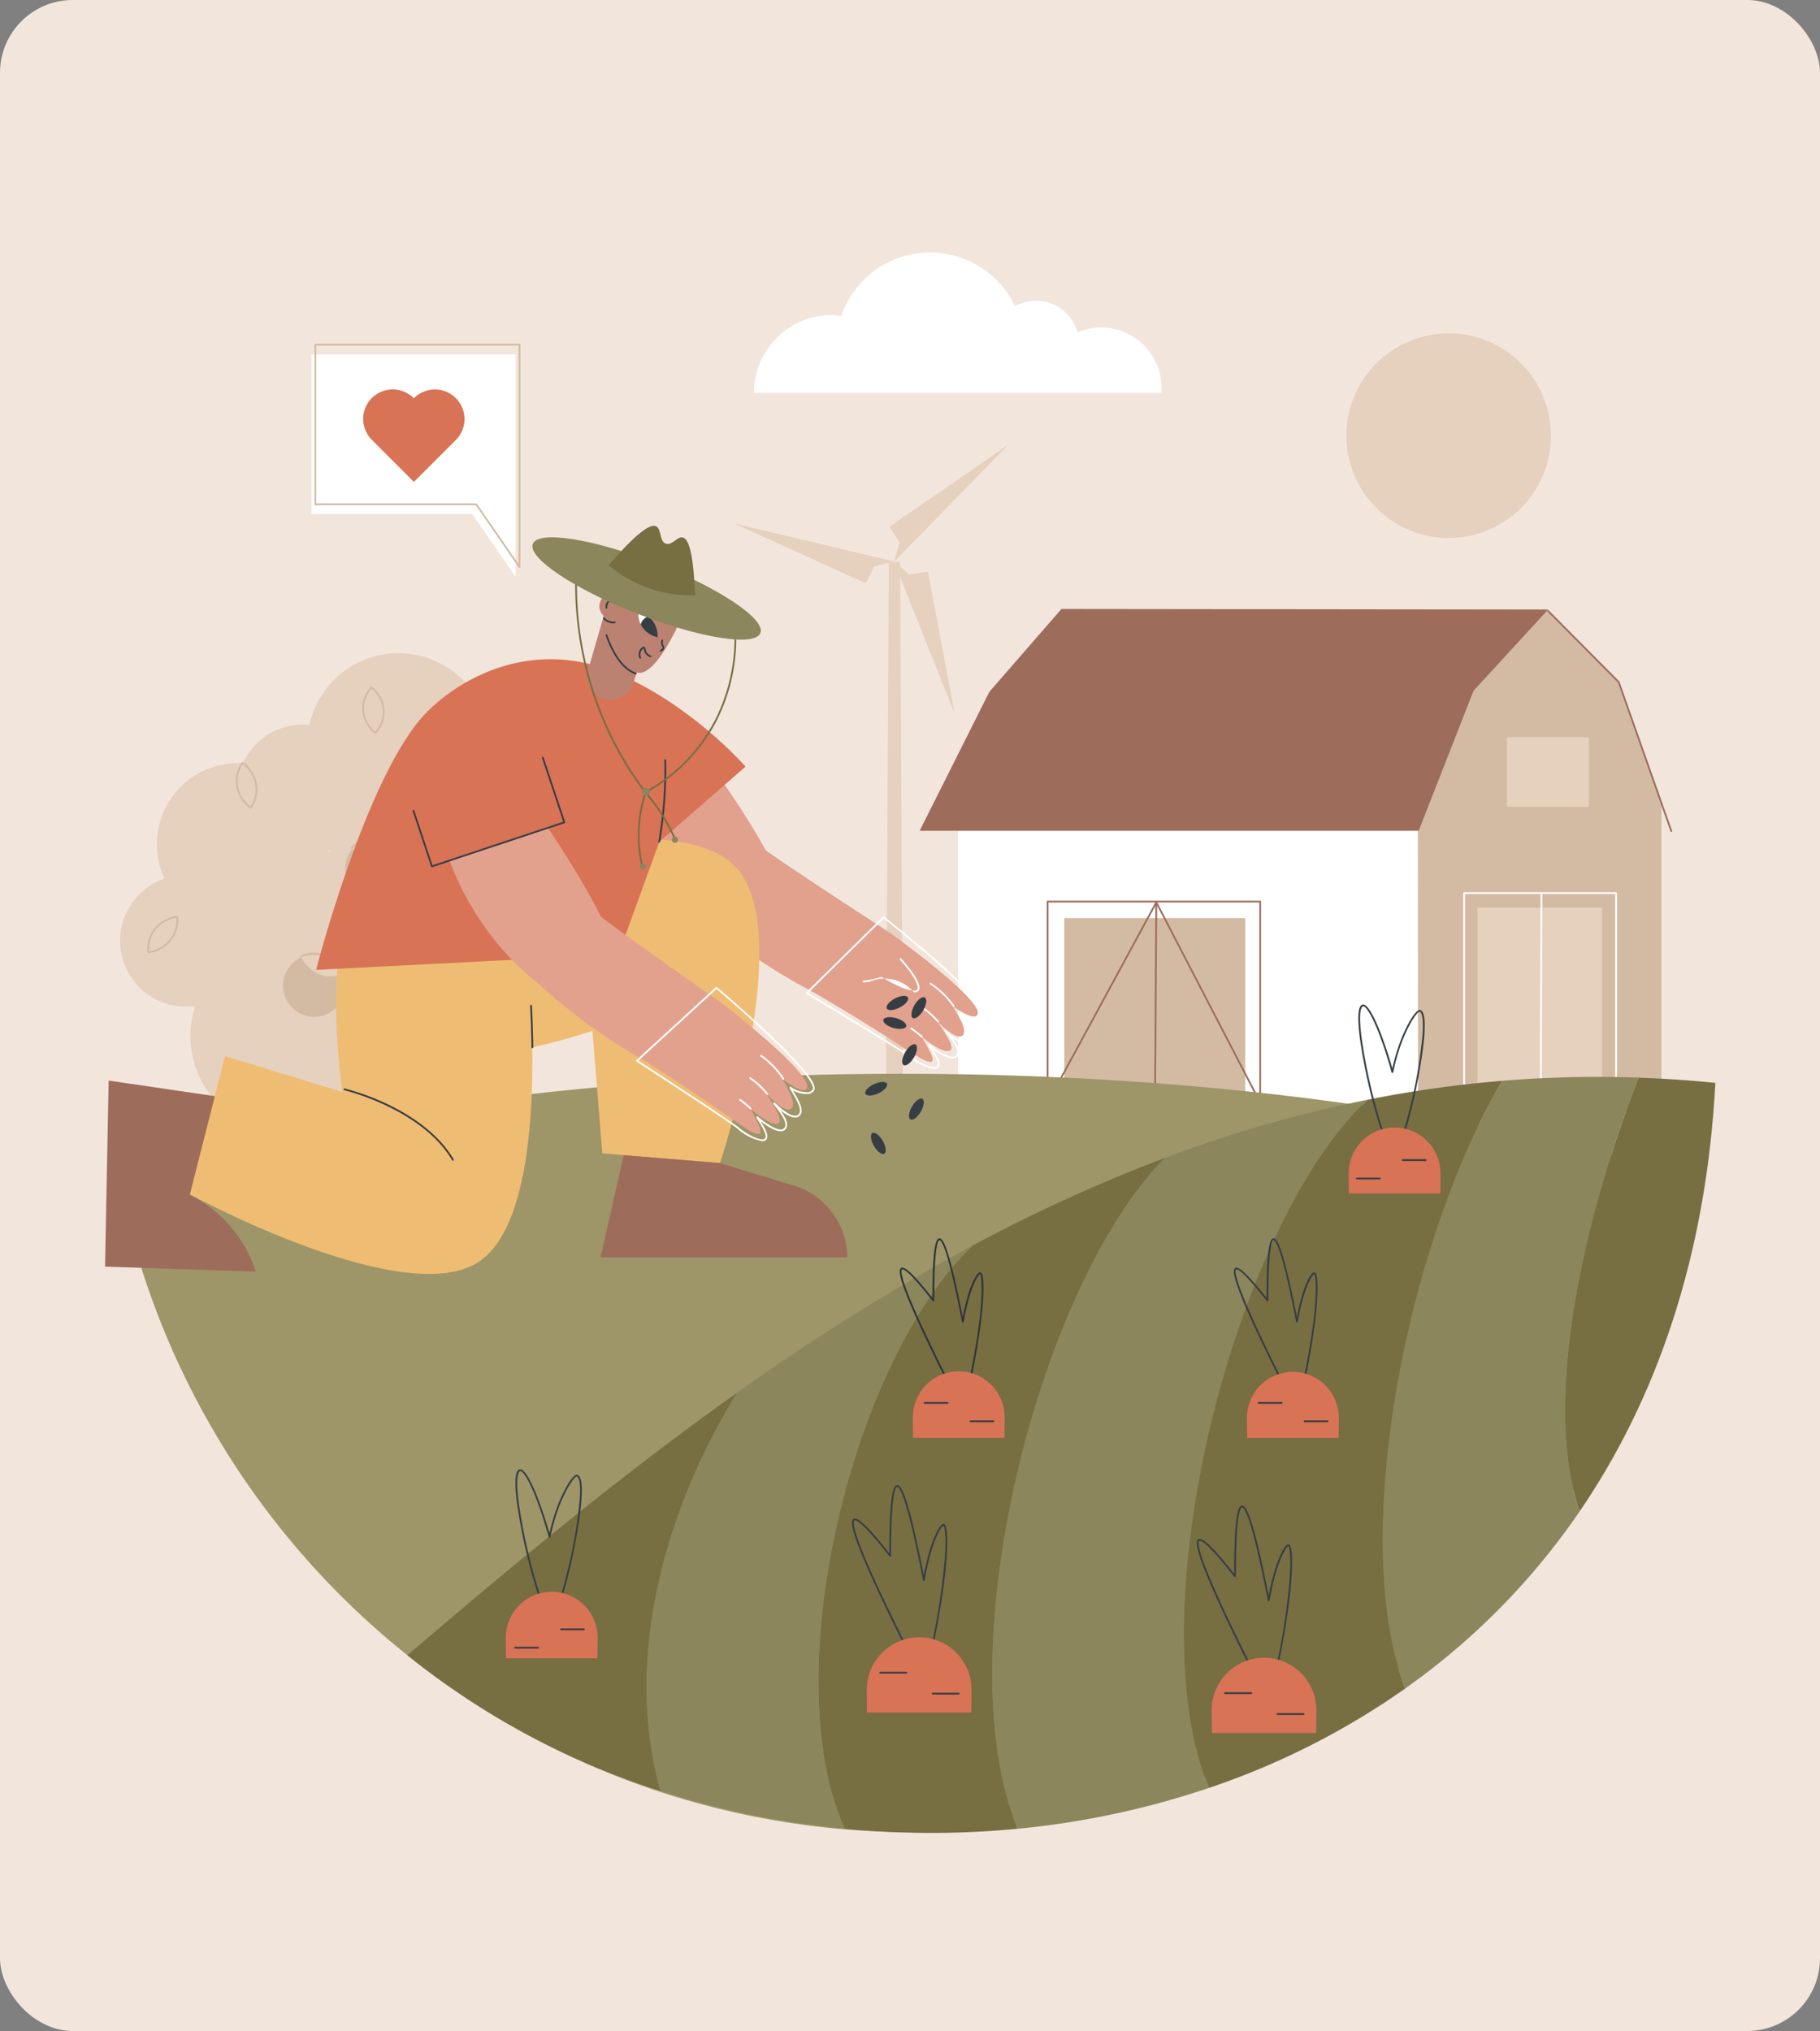 <svg xmlns="http://www.w3.org/2000/svg" width="250" height="279" viewBox="0 0 250 279"><rect x="0" y="0" width="250" height="279" fill="#808080" stroke="none"/><g transform="translate(10899 9457)"><rect width="250" height="279" rx="10" transform="translate(-10899 -9457)" fill="#f2e6dc"/><g transform="translate(-11220 -9762)"><circle cx="111" cy="111" r="111" transform="translate(335 335)" fill="#f2e6dc"/><g transform="translate(337.482 394.72)"><path d="M372.5,891.8a13.308,13.308,0,0,0,19.246-11.439,9.043,9.043,0,0,0,9.361-15.335,12.507,12.507,0,0,0,4.3-20.783,12.509,12.509,0,1,0-23.918-7.1,9.045,9.045,0,0,0-8.991,4.959c-.053.107-.1.215-.151.324a11.148,11.148,0,0,0-10.776,15.837,9.042,9.042,0,0,0,4.219,17.5A13.311,13.311,0,0,0,372.5,891.8Zm11.812-37.415c.008.089.019.178.029.267-.108-.049-.217-.094-.326-.141C384.116,854.475,384.216,854.434,384.314,854.39Z" transform="translate(-355.461 -827.289)" fill="#e6d0be"/><path d="M631.624,871.632a.122.122,0,0,1-.078-.029,4.342,4.342,0,0,1-.566-6.422.122.122,0,0,1,.171-.015,4.341,4.341,0,0,1,.566,6.422.12.12,0,0,1-.082.043Zm-.535-6.2a4.068,4.068,0,0,0,.52,5.9,4.068,4.068,0,0,0-.52-5.9Z" transform="translate(-596.539 -860.546)" fill="#d3bba3"/><path d="M488.862,956.928a.121.121,0,0,1-.072-.024,4.562,4.562,0,0,1-1.194-6.329.121.121,0,0,1,.175-.033,4.562,4.562,0,0,1,1.194,6.329.121.121,0,0,1-.08.055Zm-1.129-6.105a4.288,4.288,0,0,0,1.094,5.8,4.288,4.288,0,0,0-1.094-5.8Z" transform="translate(-470.885 -935.569)" fill="#d3bba3"/><path d="M620.15,1037.008a5.435,5.435,0,0,1-3.024-1.087.121.121,0,0,1-.014-.178,4.562,4.562,0,0,1,6.421-.5.121.121,0,0,1,.014.178,5.3,5.3,0,0,1-3.107,1.578C620.343,1037,620.246,1037.008,620.15,1037.008Zm-2.763-1.2a4.288,4.288,0,1,0,2.851-1.4A5.047,5.047,0,0,0,617.388,1035.811Z" transform="translate(-585.343 -1009.06)" fill="#d3bba3"/><path d="M564.212,1170.015a4.273,4.273,0,0,1-1.6-.292,5.3,5.3,0,0,1-2.488-2.439.121.121,0,0,1,.067-.165,4.562,4.562,0,0,1,5.972,2.411.121.121,0,0,1-.067.165A5.8,5.8,0,0,1,564.212,1170.015Zm-3.806-2.713a4.288,4.288,0,1,0,3.177.013A5.045,5.045,0,0,0,560.406,1167.3Z" transform="translate(-535.285 -1125.612)" fill="#d3bba3"/><path d="M774.339,951.756a.121.121,0,0,1-.112-.074,4.562,4.562,0,0,1,2.175-6.062.121.121,0,0,1,.168.06,4.562,4.562,0,0,1-2.175,6.062A.123.123,0,0,1,774.339,951.756ZM776.4,945.9a4.288,4.288,0,1,0,.111,3.175A5.045,5.045,0,0,0,776.4,945.9Z" transform="translate(-723.077 -931.253)" fill="#d3bba3"/><path d="M725.931,1113.93a4.865,4.865,0,0,1-2.624-.7,5.3,5.3,0,0,1-1.972-2.873.121.121,0,0,1,.1-.149,4.562,4.562,0,0,1,5.4,3.516.121.121,0,0,1-.1.149A5.163,5.163,0,0,1,725.931,1113.93Zm-4.322-3.5a4.288,4.288,0,1,0,3.115.625A5.044,5.044,0,0,0,721.61,1110.431Z" transform="translate(-676.947 -1075.838)" fill="#d3bba3"/><path d="M386.6,1130.075a.121.121,0,0,1-.121-.114,4.562,4.562,0,0,1,4.079-4.984.121.121,0,0,1,.138.113,4.562,4.562,0,0,1-4.079,4.984Zm3.856-4.834a4.288,4.288,0,0,0-3.738,4.568,4.288,4.288,0,0,0,3.738-4.568Z" transform="translate(-382.716 -1088.863)" fill="#d3bba3"/></g><g transform="translate(421.869 366.089)"><path d="M1224.481,816.428h-2.541l.5-92.576h1.541Z" transform="translate(-1201.213 -707.769)" fill="#e6d0be"/><g transform="translate(0 0)"><path d="M1072.993,685.757l-2.7.687-1.15,2.322-18.064-8.207Z" transform="translate(-1051.078 -669.729)" fill="#e6d0be"/><path d="M1231.749,723.359l2.115,1.815,2.562-.394,3.673,19.5Z" transform="translate(-1209.831 -707.336)" fill="#e6d0be"/><path d="M1227.394,607.385l.8-2.669-1.4-2.182,16.336-11.26Z" transform="translate(-1205.48 -591.275)" fill="#e6d0be"/></g></g><g transform="translate(447.322 388.66)"><path d="M1401.137,846.988h-96.62V806.893h63.8l17.041-28.881,15.776,28.881Z" transform="translate(-1299.226 -777.929)" fill="#fff"/><path d="M1858.508,846.988l-33.449-.01-.027-42.382,8.056-17.567,9.643-9.017,9.894,9.954,5.883,16.63Z" transform="translate(-1756.596 -777.929)" fill="#d3bba3"/><path d="M1329.451,807.8H1260.9l9.584-19.1,9.9-11.374,66.855.076-10.251,11.164Z" transform="translate(-1260.9 -777.333)" fill="#9e6c5a"/><path d="M1988.706,809.132a.122.122,0,0,1-.115-.081l-7.217-20.448-9.662-9.734a.121.121,0,0,1,.172-.171l9.682,9.754a.121.121,0,0,1,.028.045l7.226,20.474a.121.121,0,0,1-.114.162Z" transform="translate(-1885.451 -778.5)" fill="#9e6c5a"/><rect width="11.266" height="9.554" transform="translate(80.668 17.61)" fill="#e6d0be"/><g transform="translate(17.461 40.068)"><rect width="24.861" height="26.585" transform="translate(2.411 2.396)" fill="#d3bba3"/><path d="M1434.157,1135.5a.121.121,0,0,1-.121-.121v-27.512h-28.96v27.271a.121.121,0,0,1-.243,0v-27.392a.121.121,0,0,1,.121-.121h29.2a.121.121,0,0,1,.121.121v27.633A.121.121,0,0,1,1434.157,1135.5Z" transform="translate(-1404.834 -1107.623)" fill="#9e6c5a"/><path d="M1404.955,1136.273a.121.121,0,0,1-.107-.179l14.929-27.526a.121.121,0,0,1,.228.059l-.178,27.392a.121.121,0,0,1-.121.12h0a.121.121,0,0,1-.12-.122l.175-26.907-14.7,27.1A.121.121,0,0,1,1404.955,1136.273Z" transform="translate(-1404.834 -1108.398)" fill="#9e6c5a"/><path d="M1542.289,1136.273a.122.122,0,0,1-.108-.065l-14.274-27.526a.121.121,0,0,1,.215-.112L1542.4,1136.1a.121.121,0,0,1-.108.177Z" transform="translate(-1512.965 -1108.398)" fill="#9e6c5a"/></g><g transform="translate(74.675 38.908)"><rect width="17.128" height="28.029" transform="translate(1.95 2.121)" fill="#e6d0be"/><path d="M1963.361,1129.577h0a.121.121,0,0,1-.121-.122l.089-29.471a.121.121,0,0,1,.121-.121h0a.121.121,0,0,1,.121.122l-.089,29.471A.121.121,0,0,1,1963.361,1129.577Z" transform="translate(-1952.713 -1099.645)" fill="#fff"/><path d="M1876.586,1128.057a.121.121,0,0,1-.121-.121v-29.752a.121.121,0,0,1,.121-.121h20.875a.121.121,0,0,1,.121.121v29.484a.121.121,0,1,1-.243,0v-29.363h-20.633v29.63A.121.121,0,0,1,1876.586,1128.057Z" transform="translate(-1876.465 -1098.063)" fill="#fff"/></g></g><g transform="translate(363.779 352.227)"><path d="M594.333,510.974h-22.1V489.045h28.043v30.534Z" transform="translate(-572.233 -487.585)" fill="#fff"/><path d="M603.826,507.783a.121.121,0,0,1-.1-.052l-5.907-8.552H575.783a.121.121,0,0,1-.121-.121V477.128a.121.121,0,0,1,.121-.121h28.043a.121.121,0,0,1,.121.121v30.534a.121.121,0,0,1-.085.116A.124.124,0,0,1,603.826,507.783ZM575.9,498.936h21.978a.121.121,0,0,1,.1.052l5.722,8.285V477.25H575.9Z" transform="translate(-575.246 -477.007)" fill="#d3bba3"/><path d="M632.038,529.87h0a4.055,4.055,0,0,1,5.734,0l.032.032.024-.024a4.065,4.065,0,0,1,5.749,0h0a4.065,4.065,0,0,1,0,5.749l-5.76,5.76-5.78-5.782A4.054,4.054,0,0,1,632.038,529.87Z" transform="translate(-623.74 -522.413)" fill="#d87355"/></g><path d="M1129.286,392.934c.018-.224.03-.45.03-.679a8.273,8.273,0,0,0-11.535-7.6,5.889,5.889,0,0,0-8.585-3.59,12.9,12.9,0,0,0-23.855,1.3,10.646,10.646,0,0,0-12,10.572Z" transform="translate(-648.771 -33.988)" fill="#fff"/><g transform="translate(337.222 452.508)"><path d="M460.94,1303.649c-41.59,0-79.424,5.35-107.626,14.1a111.092,111.092,0,0,0,218,.872C542.844,1309.356,503.9,1303.649,460.94,1303.649Z" transform="translate(-353.314 -1303.649)" fill="#9e9569"/><g transform="translate(39.73 0.431)"><path d="M726.115,1664.873c-16.05,11.372-30.974,23.826-45.3,36.049a107.013,107.013,0,0,0,34.782,18.655C710.875,1702.924,715.137,1682.752,726.115,1664.873Z" transform="translate(-680.814 -1621.484)" fill="#776e42"/><path d="M1193.945,1398.893a218.664,218.664,0,0,0-26.453,12.063c-16.72,15.992-26.995,59.165-17.551,80.091a123.37,123.37,0,0,0,23.765,0C1163.794,1467.027,1176.495,1416.529,1193.945,1398.893Z" transform="translate(-1089.866 -1387.77)" fill="#776e42"/><path d="M1394.817,1333a178.5,178.5,0,0,0-27.834,7.994c-17.45,17.636-30.151,68.134-20.239,92.156a116.952,116.952,0,0,0,26.271-5.608C1362.83,1403.052,1376.777,1349.673,1394.817,1333Z" transform="translate(-1262.904 -1329.87)" fill="#8b865c"/><path d="M996.58,1498.329a305.9,305.9,0,0,0-32.325,20.2c-10.978,17.879-15.24,38.051-10.519,54.7a121.428,121.428,0,0,0,25.293,5.183C969.585,1557.494,979.86,1514.321,996.58,1498.329Z" transform="translate(-918.954 -1475.143)" fill="#8b865c"/><path d="M2001.9,1308.032c-7.912,20.1-13.17,44.885-8.12,59.6,10.532-15.4,17.388-34.965,18.657-58.887Q2007.115,1308.212,2001.9,1308.032Z" transform="translate(-1832.76 -1307.932)" fill="#776e42"/><path d="M1820.461,1307.3a160,160,0,0,0-18.738.434c-13.019,21.97-21.214,62.873-13.326,83.472a96.324,96.324,0,0,0,23.943-24.306C1807.291,1352.19,1812.549,1327.4,1820.461,1307.3Z" transform="translate(-1651.316 -1307.204)" fill="#8b865c"/><path d="M1603.841,1311.609a162.656,162.656,0,0,0-18.494,2.595c-18.04,16.674-31.987,70.053-21.8,94.542a104.935,104.935,0,0,0,26.97-13.664C1582.627,1374.482,1590.822,1333.579,1603.841,1311.609Z" transform="translate(-1453.434 -1311.075)" fill="#776e42"/></g></g><g transform="translate(390.478 443)"><g transform="translate(115.777 0)"><path d="M1762.522,1245.766c-.73,0-1.746-3.024-2.473-5.573a78.046,78.046,0,0,1-2.167-10.067c-.629-4.651.122-4.8.369-4.85.979-.2,2.752,4.182,4.058,8.754,1.139-5.075,3.207-8.143,3.778-8.028s.762,1.187.629,3.289c-.314,4.968-2.856,16.38-4.175,16.474h-.019Zm-4.194-20.255a.149.149,0,0,0-.03,0c-.182.036-.731.474-.176,4.579a77.782,77.782,0,0,0,2.16,10.033c1.216,4.265,1.973,5.4,2.234,5.4h.006c.349-.025,1.186-1.929,2.2-6.051a65.555,65.555,0,0,0,1.748-10.2c.166-2.628-.249-3-.435-3.035-.358.03-2.466,2.873-3.6,8.317a.121.121,0,0,1-.115.1.12.12,0,0,1-.121-.089C1760.548,1228.593,1758.91,1225.511,1758.328,1225.511Z" transform="translate(-1756.31 -1225.27)" fill="#363e44"/><path d="M1746.73,1373.549c-.019-.2-.032-2.552-.032-2.756a6.308,6.308,0,1,1,12.617,0c0,.2-.013,2.557-.032,2.756Z" transform="translate(-1746.698 -1347.596)" fill="#d87355"/><path d="M1810.226,1400.613h-3.139a.121.121,0,1,1,0-.243h3.139a.121.121,0,1,1,0,.243Z" transform="translate(-1799.655 -1379.128)" fill="#363e44"/><path d="M1758.269,1421.4h-3.139a.121.121,0,1,1,0-.243h3.139a.121.121,0,1,1,0,.243Z" transform="translate(-1754 -1397.39)" fill="#363e44"/></g><g transform="translate(0 63.855)"><path d="M808.145,1772.14c-.73,0-1.746-3.024-2.473-5.573A78.064,78.064,0,0,1,803.5,1756.5c-.628-4.651.122-4.8.369-4.85.979-.2,2.752,4.182,4.058,8.754,1.139-5.075,3.211-8.143,3.778-8.027s.762,1.187.63,3.288c-.314,4.968-2.856,16.38-4.175,16.474h-.019Zm-4.194-20.255a.149.149,0,0,0-.03,0c-.182.036-.731.474-.176,4.58a77.775,77.775,0,0,0,2.16,10.033c1.216,4.265,1.973,5.4,2.234,5.4h.006c.349-.025,1.186-1.929,2.2-6.051a65.575,65.575,0,0,0,1.749-10.2c.166-2.628-.249-3-.435-3.035-.358.03-2.466,2.873-3.6,8.317a.121.121,0,0,1-.115.1.124.124,0,0,1-.121-.089C806.171,1754.967,804.533,1751.885,803.951,1751.885Z" transform="translate(-801.933 -1751.644)" fill="#363e44"/><path d="M792.353,1899.924c-.019-.2-.032-2.552-.032-2.756a6.309,6.309,0,1,1,12.617,0c0,.2-.013,2.557-.032,2.756Z" transform="translate(-792.321 -1873.971)" fill="#d87355"/><path d="M857.148,1931.956h-3.139a.121.121,0,1,1,0-.243h3.139a.121.121,0,1,1,0,.243Z" transform="translate(-846.419 -1909.869)" fill="#363e44"/><path d="M805.192,1952.739h-3.139a.121.121,0,1,1,0-.243h3.139a.121.121,0,1,1,0,.243Z" transform="translate(-800.765 -1928.13)" fill="#363e44"/></g><g transform="translate(100.01 32.116)"><path d="M1626.225,1510.4h-.009l-2.7-.208a.121.121,0,0,1-.1-.067c-6.809-13.594-7.048-15.716-6.5-16.047.335-.2,1.131.094,4.3,4.114,0-7.154.5-8.135.94-8.181.5-.052,1.333,1.141,3.227,10.786.729-3.823,1.7-5.71,2.2-6.051a.288.288,0,0,1,.219-.06.263.263,0,0,1,.165.125c.525.8.37,6.281-1.628,15.492A.121.121,0,0,1,1626.225,1510.4Zm-2.622-.445,2.526.194c2.289-10.589,1.937-14.946,1.628-15.222-.262.075-1.42,1.813-2.243,6.545a.121.121,0,0,1-.118.1.116.116,0,0,1-.12-.1c-.734-3.787-1.377-6.658-1.91-8.532-.739-2.6-1.109-2.7-1.177-2.689s-.335.131-.524,2.039c-.137,1.391-.2,3.495-.2,6.252a.121.121,0,0,1-.217.075c-3.294-4.209-4.037-4.431-4.2-4.332-.107.064-.34.551,1.141,4.147C1619.266,1501.056,1621.088,1504.932,1623.6,1509.955Z" transform="translate(-1616.73 -1490.01)" fill="#363e44"/><path d="M1631.574,1650.249c-.019-.2-.032-2.552-.032-2.756a6.308,6.308,0,1,1,12.617,0c0,.2-.013,2.557-.032,2.756Z" transform="translate(-1629.745 -1622.845)" fill="#d87355"/><path d="M1647.178,1675.581h-3.139a.121.121,0,1,1,0-.243h3.139a.121.121,0,0,1,0,.243Z" transform="translate(-1640.62 -1652.856)" fill="#363e44"/><path d="M1699.135,1696.364H1696a.121.121,0,1,1,0-.243h3.139a.121.121,0,0,1,0,.243Z" transform="translate(-1686.274 -1671.117)" fill="#363e44"/></g><g transform="translate(54.114 32.116)"><path d="M1247.887,1510.4h-.009l-2.7-.208a.121.121,0,0,1-.1-.067c-6.808-13.594-7.048-15.717-6.5-16.047.335-.2,1.131.094,4.3,4.114,0-7.154.5-8.135.94-8.181.505-.052,1.333,1.141,3.228,10.786.729-3.823,1.7-5.71,2.2-6.051a.288.288,0,0,1,.219-.06.263.263,0,0,1,.165.125c.525.8.37,6.281-1.628,15.492A.121.121,0,0,1,1247.887,1510.4Zm-2.622-.445,2.526.194c2.289-10.589,1.937-14.946,1.628-15.222-.262.075-1.42,1.813-2.243,6.545a.122.122,0,0,1-.118.1h0a.121.121,0,0,1-.119-.1c-.734-3.787-1.377-6.658-1.91-8.532-.739-2.6-1.108-2.7-1.177-2.689s-.335.131-.524,2.039c-.137,1.391-.2,3.495-.2,6.252a.121.121,0,0,1-.217.075c-3.294-4.209-4.037-4.431-4.2-4.332-.107.064-.34.551,1.141,4.147C1240.927,1501.056,1242.75,1504.932,1245.265,1509.955Z" transform="translate(-1238.392 -1490.01)" fill="#2d353a"/><path d="M1253.235,1650.249c-.019-.2-.032-2.552-.032-2.756a6.309,6.309,0,1,1,12.617,0c0,.2-.013,2.557-.032,2.756Z" transform="translate(-1251.406 -1622.845)" fill="#d87355"/><path d="M1268.839,1675.581H1265.7a.121.121,0,0,1,0-.243h3.139a.121.121,0,0,1,0,.243Z" transform="translate(-1262.281 -1652.856)" fill="#363e44"/><path d="M1320.8,1696.364h-3.139a.121.121,0,0,1,0-.243h3.139a.121.121,0,0,1,0,.243Z" transform="translate(-1307.935 -1671.117)" fill="#363e44"/></g><g transform="translate(94.921 68.829)"><path d="M1585.6,1815.865h-.009l-3.079-.237a.122.122,0,0,1-.1-.067c-2.889-5.767-4.981-10.217-6.22-13.226-1.688-4.1-1.525-4.853-1.194-5.051.378-.226,1.282.116,4.914,4.726,0-8.19.562-9.309,1.056-9.361.569-.061,1.509,1.31,3.679,12.373.829-4.384,1.968-6.6,2.515-6.977a.312.312,0,0,1,.237-.066.283.283,0,0,1,.178.136c.6.913.419,7.154-1.859,17.654A.121.121,0,0,1,1585.6,1815.865Zm-3-.474,2.905.223a93.634,93.634,0,0,0,2.032-12.955c.221-3.155-.032-4.356-.189-4.444-.254.016-1.622,2-2.575,7.483a.121.121,0,0,1-.118.1h0a.121.121,0,0,1-.119-.1c-.838-4.319-1.571-7.593-2.179-9.731-.826-2.9-1.255-3.092-1.361-3.079-.258.027-.856,1-.839,9.471a.121.121,0,0,1-.217.075c-3.764-4.81-4.622-5.06-4.816-4.944-.16.1-.353.75,1.294,4.75C1577.646,1805.235,1579.725,1809.659,1582.6,1815.391Z" transform="translate(-1574.781 -1792.647)" fill="#363e44"/><path d="M1591.611,1975.242c-.022-.227-.036-2.91-.036-3.143a7.194,7.194,0,0,1,14.388,0c0,.233-.015,2.916-.036,3.143Z" transform="translate(-1589.538 -1944.008)" fill="#d87355"/><path d="M1609.529,2004.237h-3.58a.121.121,0,0,1,0-.243h3.58a.121.121,0,1,1,0,.243Z" transform="translate(-1602.062 -1978.355)" fill="#363e44"/><path d="M1668.78,2027.937h-3.58a.121.121,0,0,1,0-.243h3.58a.121.121,0,0,1,0,.243Z" transform="translate(-1654.125 -1999.18)" fill="#363e44"/></g><g transform="translate(47.553 66.02)"><path d="M1195.128,1792.7h-.01l-3.079-.237a.122.122,0,0,1-.1-.067c-2.889-5.767-4.981-10.217-6.22-13.226-1.688-4.1-1.525-4.853-1.194-5.051.378-.226,1.282.116,4.914,4.726,0-8.19.562-9.309,1.056-9.361.571-.059,1.51,1.31,3.679,12.373.829-4.385,1.968-6.6,2.515-6.977a.312.312,0,0,1,.237-.065.284.284,0,0,1,.178.136c.6.913.419,7.155-1.859,17.654A.121.121,0,0,1,1195.128,1792.7Zm-3-.474,2.905.223a93.669,93.669,0,0,0,2.032-12.954c.221-3.155-.032-4.356-.189-4.444-.254.016-1.622,2-2.575,7.482a.121.121,0,0,1-.118.1h0a.121.121,0,0,1-.119-.1c-.838-4.319-1.571-7.593-2.179-9.731-.826-2.9-1.252-3.091-1.361-3.079-.258.027-.856,1-.839,9.471a.121.121,0,0,1-.217.075c-3.764-4.81-4.621-5.06-4.816-4.944-.16.1-.353.75,1.294,4.75C1187.177,1782.073,1189.257,1786.5,1192.127,1792.229Z" transform="translate(-1184.313 -1769.485)" fill="#363e44"/><path d="M1201.142,1952.079c-.022-.227-.036-2.91-.036-3.143a7.194,7.194,0,0,1,14.388,0c0,.233-.014,2.916-.036,3.143Z" transform="translate(-1199.069 -1920.845)" fill="#d87355"/><path d="M1219.06,1981.073h-3.58a.121.121,0,1,1,0-.243h3.58a.121.121,0,1,1,0,.243Z" transform="translate(-1211.593 -1955.192)" fill="#363e44"/><path d="M1278.311,2004.774h-3.58a.121.121,0,0,1,0-.243h3.58a.121.121,0,1,1,0,.243Z" transform="translate(-1263.656 -1976.017)" fill="#363e44"/></g></g><g transform="translate(335.429 376.274)"><g transform="translate(67.118 26.23)"><g transform="translate(14.583 19.026)"><path d="M1020.672,1048.29c4.769,3.41,16.4,10.885,17.5,11.66,2.068,1.449,12.962,9.51,11.969,11.209-.474.812-2.643-.647-3.362-1.161.376.7,2.111,3.24,1.361,3.98-.881.87-3.411-1.838-3.477-1.855.454.674,2.371,3.285,1.83,3.862-.7.751-3.215-1.143-3.94-1.745-.006.162,1.824,2.864,1.374,3.306-.5.489-2.882-1.221-3.89-1.81-1.838-1.286-9.249-5.9-12.956-7.968a78.762,78.762,0,0,1-14.864-10.2C1010.735,1056.355,1017.522,1048.5,1020.672,1048.29Z" transform="translate(-1012.011 -1048.29)" fill="#e2a18d"/><path d="M1149.7,1146.432a7.186,7.186,0,0,1-3.446-1.621c-1.976-1.382-14.04-8.635-14.162-8.708a.121.121,0,0,1-.023-.19l10.561-10.4a.121.121,0,0,1,.16-.009c.037.029,3.764,2.967,7.309,6.094a65.257,65.257,0,0,1,4.8,4.588c1.453,1.591,2,2.559,1.712,3.048a1.043,1.043,0,0,1-.723.484,3.7,3.7,0,0,1-2.19-.427l.12.186c.66,1.024,1.658,2.571.931,3.289-.653.645-1.831-.044-2.683-.7.678.87,1.331,1.911.844,2.582a.8.8,0,0,1-.573.324c-.855.108-2.178-.748-2.927-1.3.555.813,1.37,2.062.829,2.579A.764.764,0,0,1,1149.7,1146.432Zm-17.349-10.456c1.335.8,12.173,7.329,14.051,8.643,1.164.976,3.227,1.891,3.673,1.464.418-.4-.5-1.738-.94-2.381-.263-.383-.314-.465-.311-.544a.121.121,0,0,1,.2-.089c.754.625,2.408,1.779,3.288,1.668a.558.558,0,0,0,.406-.226c.5-.687-.647-2.071-1.332-2.9-.11-.133-.21-.253-.292-.358a.121.121,0,0,1,.126-.192c.037.01.053.023.2.153,1.991,1.753,2.819,1.717,3.161,1.378.586-.579-.385-2.085-.965-2.984-.158-.245-.294-.457-.379-.615a.121.121,0,0,1,.178-.156,3.7,3.7,0,0,0,2.425.642.811.811,0,0,0,.565-.369c.235-.4-.293-1.888-6.464-7.331-3.245-2.863-6.643-5.566-7.216-6.02Z" transform="translate(-1117.47 -1116.115)" fill="#fff"/><path d="M1275.407,1203.788a.121.121,0,0,1-.1-.052,11.4,11.4,0,0,0-3.142-3.033.121.121,0,0,1,.132-.2,11.651,11.651,0,0,1,3.209,3.1.121.121,0,0,1-.1.191Z" transform="translate(-1240.557 -1182.017)" fill="#fff"/><path d="M1263.54,1228.714a.121.121,0,0,1-.091-.042q-.108-.124-.224-.249a11.467,11.467,0,0,0-2.155-1.811.121.121,0,0,1,.132-.2,11.712,11.712,0,0,1,2.2,1.85q.119.128.229.254a.121.121,0,0,1-.091.2Z" transform="translate(-1230.807 -1204.784)" fill="#fff"/><path d="M1251.928,1252.721a.121.121,0,0,1-.082-.032,11.548,11.548,0,0,0-1.463-1.127.121.121,0,1,1,.132-.2,11.814,11.814,0,0,1,1.494,1.151.122.122,0,0,1-.081.211Z" transform="translate(-1221.417 -1226.707)" fill="#fff"/><path d="M1203.281,1177.4a5.249,5.249,0,0,0-6.076-1.475c-.28.047-.564.085-.846.111a.121.121,0,0,1-.022-.242c.276-.025.555-.062.828-.108a10.936,10.936,0,0,0,1.616-.4.122.122,0,0,1,.1.012c2.7,1.683,4.519,2.142,4.86,1.719.313-.387-.418-1.957-2.388-4.1a.121.121,0,1,1,.179-.164c1.464,1.595,2.971,3.709,2.4,4.418A.8.8,0,0,1,1203.281,1177.4Z" transform="translate(-1173.879 -1157.611)" fill="#fff"/></g><path d="M891.8,891.453c.244,20.027,19.818,35.737,25.854,31.063,4.993-3.866-8.99-22.493-12.956-27.842C898.76,891.581,896.154,893.341,891.8,891.453Z" transform="translate(-891.801 -891.453)" fill="#e2a18d"/><g transform="translate(37.298 39.295)"><path d="M1226.426,1215.594c.179.343-.324.959-1.124,1.377s-1.594.479-1.773.136.324-.959,1.124-1.377S1226.247,1215.251,1226.426,1215.594Z" transform="translate(-1220.554 -1215.372)" fill="#363e44"/><ellipse cx="0.7" cy="1.634" rx="0.7" ry="1.634" transform="translate(2.299 3.963) rotate(-74.159)" fill="#363e44"/><path d="M1253.451,1216.869c.335.193.241.984-.211,1.765s-1.089,1.258-1.423,1.065-.241-.984.21-1.765S1253.116,1216.675,1253.451,1216.869Z" transform="translate(-1245.265 -1216.649)" fill="#363e44"/><path d="M1243,1270.12c.335.193.241.984-.211,1.765s-1.089,1.258-1.423,1.065-.241-.984.211-1.765S1242.666,1269.926,1243,1270.12Z" transform="translate(-1236.082 -1263.44)" fill="#363e44"/><path d="M1202.252,1313.094c.163.35-.367.944-1.185,1.326s-1.613.407-1.777.057.367-.944,1.184-1.326S1202.088,1312.744,1202.252,1313.094Z" transform="translate(-1199.261 -1301.022)" fill="#363e44"/><path d="M1250.694,1331.652c.335.193.241.984-.211,1.765s-1.089,1.258-1.423,1.065-.241-.984.211-1.765S1250.359,1331.459,1250.694,1331.652Z" transform="translate(-1242.843 -1317.509)" fill="#363e44"/><path d="M1205.972,1370.468c.335-.193.972.283,1.423,1.065s.545,1.572.211,1.765-.972-.284-1.423-1.065S1205.637,1370.661,1205.972,1370.468Z" transform="translate(-1204.982 -1351.615)" fill="#363e44"/></g></g><g transform="translate(0 43.917)"><path d="M362.809,1314.833l-23.781-3.483-.495,25.556,20.7.676a17.977,17.977,0,0,0-9.1-10.562Z" transform="translate(-338.533 -1278.099)" fill="#9e6c5a"/><path d="M669.274,1042.995s35.927-11.3,45.775-2.189c9.063,8.388-1.786,41.024-1.786,41.024l-16.175-1.327-1.355-16.828s-19.162,6.352-23.844,2.6C667.316,1062.618,669.274,1042.995,669.274,1042.995Z" transform="translate(-628.785 -1037.253)" fill="#efbc73"/><path d="M480.563,1118.617s4.783,37.358-5.927,45.443c-9.856,7.439-40.064-9-40.064-9l4.83-18.989,16.135,4.939s-2.869-19.983,1.646-23.929C461.594,1113.226,480.563,1118.617,480.563,1118.617Z" transform="translate(-422.921 -1106.176)" fill="#efbc73"/><path d="M820.176,1231.5a.121.121,0,0,1-.121-.12c-.023-1.846-.085-3.769-.182-5.715a.121.121,0,0,1,.242-.012c.1,1.949.159,3.875.183,5.724a.121.121,0,0,1-.12.123Z" transform="translate(-761.48 -1202.697)" fill="#363e44"/><path d="M623.63,1330.217a.121.121,0,0,1-.1-.06c-4.149-7.066-14.72-9.609-14.826-9.634a.121.121,0,1,1,.055-.236,32.752,32.752,0,0,1,5.892,2.156c2.933,1.4,6.891,3.848,9.088,7.591a.121.121,0,0,1-.1.183Z" transform="translate(-575.843 -1285.949)" fill="#363e44"/><path d="M933.533,1409.883H899.647l3.171-14.039,13.225,1.085,9.6,2.928a10.415,10.415,0,0,1,7.891,10.026Z" transform="translate(-831.577 -1352.343)" fill="#9e6c5a"/></g><g transform="translate(28.993 19.281)"><path d="M592.723,841.466c5.088-5.156,14.6-9.777,25.063-5.781,10.787,4.118,18.733,13.245,18.733,13.245L624.68,859.252l-5.621,15.472-41.526,2.125S584.491,849.809,592.723,841.466Z" transform="translate(-577.533 -834.174)" fill="#d87355"/><path d="M710.914,959.944c-.457,20.024,18.555,36.409,24.751,31.949,5.125-3.689-8.2-22.793-11.973-28.279C717.865,960.316,715.2,961.984,710.914,959.944Z" transform="translate(-694.727 -944.687)" fill="#e2a18d"/><rect width="19.166" height="13.055" transform="translate(11.794 16.074) rotate(-18.395)" fill="#d87355"/><path d="M689.412,959.919a.121.121,0,0,1-.115-.083l-2.543-7.647a.121.121,0,0,1,.23-.077l2.5,7.532,17.956-5.971-2.914-8.763a.121.121,0,0,1,.23-.077l2.952,8.878a.121.121,0,0,1-.077.153l-18.187,6.048A.119.119,0,0,1,689.412,959.919Z" transform="translate(-673.499 -931.336)" fill="#363e44"/><path d="M965.221,958.793l-.021,0a.122.122,0,0,1-.1-.14c.311-1.827.538-3.692.675-5.543.138-1.869.186-3.766.144-5.639a.121.121,0,0,1,.119-.124.117.117,0,0,1,.124.119c.042,1.881-.007,3.786-.145,5.662-.137,1.859-.365,3.731-.678,5.565A.121.121,0,0,1,965.221,958.793Z" transform="translate(-918.084 -933.616)" fill="#363e44"/></g><g transform="translate(58.782 54.367)"><path d="M832.053,1123.39c4.647,3.575,16.006,11.453,17.085,12.266,2.016,1.52,12.621,9.958,11.569,11.621-.5.794-2.619-.739-3.32-1.278.351.714,2,3.312,1.221,4.026-.911.839-3.345-1.956-3.41-1.976.43.689,2.254,3.365,1.694,3.923-.729.726-3.173-1.255-3.877-1.882-.012.162,1.722,2.926,1.258,3.352-.515.472-2.838-1.321-3.824-1.945-1.792-1.349-9.037-6.218-12.669-8.416a78.754,78.754,0,0,1-14.5-10.717C821.84,1131.1,828.9,1123.485,832.053,1123.39Z" transform="translate(-823.09 -1123.39)" fill="#e2a18d"/><path d="M957.169,1226.5a7.028,7.028,0,0,1-3.437-1.742c-1.927-1.45-13.73-9.121-13.849-9.2a.121.121,0,0,1-.016-.191l10.919-10.023a.121.121,0,0,1,.16,0c.036.031,3.657,3.1,7.091,6.346a65.324,65.324,0,0,1,4.638,4.753c1.4,1.641,1.907,2.628,1.6,3.106a1.043,1.043,0,0,1-.74.458,3.7,3.7,0,0,1-2.174-.5l.113.19c.624,1.046,1.567,2.627.816,3.319-.674.621-1.828-.109-2.657-.789.647.893,1.264,1.957.753,2.61a.8.8,0,0,1-.583.3c-.861.078-2.151-.824-2.88-1.4.526.832,1.3,2.109.738,2.607A.73.73,0,0,1,957.169,1226.5Zm-17.022-11.058c1.307.85,11.909,7.751,13.74,9.129,1.13,1.016,3.158,2,3.62,1.592.431-.385-.438-1.755-.856-2.413-.249-.392-.3-.476-.292-.554a.121.121,0,0,1,.2-.082c.731.651,2.347,1.86,3.227,1.782a.559.559,0,0,0,.414-.211c.522-.669-.574-2.092-1.23-2.943-.1-.137-.2-.261-.279-.368a.121.121,0,0,1,.133-.188c.037.011.052.025.2.16,1.929,1.822,2.756,1.814,3.111,1.488.606-.558-.312-2.1-.86-3.016-.149-.25-.278-.467-.357-.627a.121.121,0,0,1,.183-.15,3.7,3.7,0,0,0,2.4.727.813.813,0,0,0,.577-.349c.249-.393-.227-1.9-6.2-7.553-3.143-2.974-6.444-5.795-7-6.268Z" transform="translate(-925.667 -1195.377)" fill="#fff"/><path d="M1083.386,1285.542a.121.121,0,0,1-.1-.055,11.4,11.4,0,0,0-3.034-3.141.121.121,0,1,1,.139-.2,11.652,11.652,0,0,1,3.1,3.208.121.121,0,0,1-.1.187Z" transform="translate(-1049.008 -1262.868)" fill="#fff"/><path d="M1070.654,1310.037a.121.121,0,0,1-.094-.045q-.1-.127-.215-.256a11.479,11.479,0,0,0-2.091-1.886.121.121,0,1,1,.139-.2,11.717,11.717,0,0,1,2.135,1.926q.114.131.22.262a.121.121,0,0,1-.094.2Z" transform="translate(-1038.467 -1285.279)" fill="#fff"/><path d="M1058.209,1333.623a.121.121,0,0,1-.085-.034,11.542,11.542,0,0,0-1.423-1.177.121.121,0,1,1,.139-.2,11.8,11.8,0,0,1,1.453,1.2.121.121,0,0,1-.084.208Z" transform="translate(-1028.317 -1306.861)" fill="#fff"/></g><g transform="translate(57.411 0)"><g transform="translate(8.826 4.595)"><path d="M886.893,783.014h0A3.246,3.246,0,0,0,890.9,780.8l2-6.9a3.247,3.247,0,0,0-2.213-4.022h0a3.246,3.246,0,0,0-4.023,2.212l-2,6.9A3.246,3.246,0,0,0,886.893,783.014Z" transform="translate(-884.536 -762.876)" fill="#bc8271"/><path d="M910.114,736.685a5.36,5.36,0,0,1,3.254,3.168c.478,1.637-.1,3.181-1.452,5.626-1.6,2.879-2.952,4.377-4.083,4.563-1.787.294-4.868-3.68-5.175-6.99A6.612,6.612,0,0,1,905.725,737,4.963,4.963,0,0,1,910.114,736.685Z" transform="translate(-900.438 -733.493)" fill="#bc8271"/><path d="M909.406,811.5a.121.121,0,0,1-.039-.006c-2.217-.753-3.523-3.671-4.1-5.344a.121.121,0,1,1,.229-.08c.566,1.631,1.833,4.474,3.953,5.194a.121.121,0,0,1-.039.236Z" transform="translate(-902.743 -794.723)" fill="#363e44"/><g transform="translate(7.002 8.171)"><path d="M942.261,780.466a4.039,4.039,0,0,0,.343,1.741,2.842,2.842,0,0,0,.315.526.851.851,0,1,0,1.352-1.028,2.971,2.971,0,0,0-.621-.6q-.066-.048-.133-.092t-.144-.09A4.085,4.085,0,0,0,942.261,780.466Z" transform="translate(-942.259 -780.466)" fill="#fff"/><path d="M947.444,788.6a3.8,3.8,0,0,0-.658-2.267,2.97,2.97,0,0,0-.623-.6,1.587,1.587,0,0,0-1,.961c-.017.048-.032.1-.045.143a2.837,2.837,0,0,0,.313.525A3.8,3.8,0,0,0,947.444,788.6Z" transform="translate(-944.775 -785.089)" fill="#363e44"/></g><path d="M966.854,813.481a.121.121,0,0,1-.052-.231c.13-.062.289-.161.305-.276.007-.05-.014-.091-.058-.173a1.248,1.248,0,0,1-.112-.258,1.139,1.139,0,0,1,.008-.635.121.121,0,0,1,.234.066.9.9,0,0,0-.009.5,1.011,1.011,0,0,0,.093.211.5.5,0,0,1,.085.323c-.026.181-.17.332-.441.461A.12.12,0,0,1,966.854,813.481Z" transform="translate(-956.761 -799.845)" fill="#363e44"/><path d="M942.916,821.678a.121.121,0,0,1-.111-.074,1.248,1.248,0,0,1-.072-.808,1.227,1.227,0,0,1,.485-.708.313.313,0,0,1,.246-.042c.151.043.178.2.2.345a.973.973,0,0,0,.213.515,1.347,1.347,0,0,0,.49.348.121.121,0,1,1-.093.224,1.593,1.593,0,0,1-.578-.411,1.193,1.193,0,0,1-.27-.633.591.591,0,0,0-.041-.159s-.018.005-.054.026a1,1,0,0,0-.307,1.207.122.122,0,0,1-.112.169Z" transform="translate(-935.64 -807.066)" fill="#363e44"/><g transform="translate(1.72 5.52)"><path d="M902.189,761.351a1.763,1.763,0,1,1-2.031-1.719A1.89,1.89,0,0,1,902.189,761.351Z" transform="translate(-898.711 -759.493)" fill="#bc8271"/><path d="M903.816,787.678a1.82,1.82,0,0,1-1.336-.617.121.121,0,1,1,.178-.164,1.548,1.548,0,0,0,1.375.522.121.121,0,1,1,.037.24A1.666,1.666,0,0,1,903.816,787.678Z" transform="translate(-901.994 -783.431)" fill="#363e44"/><path d="M912.928,760.593a.121.121,0,0,1-.12-.1,1.81,1.81,0,0,0-1.748-1.632.123.123,0,0,1-.127-.115.121.121,0,0,1,.115-.127,2.032,2.032,0,0,1,2,1.838.121.121,0,0,1-.1.138Z" transform="translate(-909.45 -758.614)" fill="#363e44"/><path d="M905.376,767.7a.121.121,0,0,1-.12-.1,1.1,1.1,0,0,1,.148-.753.856.856,0,0,1,.6-.4.886.886,0,0,1,.82.338.121.121,0,0,1-.188.154.647.647,0,0,0-.595-.252.617.617,0,0,0-.427.293.855.855,0,0,0-.114.587.121.121,0,0,1-.1.138Z" transform="translate(-904.45 -765.486)" fill="#363e44"/></g><g transform="translate(1.748)"><path d="M904.035,718.59a9.578,9.578,0,0,1,6.135,3.08,2.9,2.9,0,0,0,1.777-1.263c.826-1.423.168-4-2.092-5.753a3.108,3.108,0,0,1,.312,1.564,3.785,3.785,0,0,0-1.188-1.98c-1.424-1.365-3.88-1.525-6.251-.285a2.692,2.692,0,0,1,1.444.129,5.555,5.555,0,0,0-1.4.168,6.594,6.594,0,0,0-3.825,2.979A6.226,6.226,0,0,1,904.035,718.59Z" transform="translate(-898.947 -713.112)" fill="#84524d"/><path d="M960.645,745.3h0a.121.121,0,0,1-.109-.073,9.431,9.431,0,0,0-1.9-2.858.121.121,0,1,1,.174-.169,9.664,9.664,0,0,1,1.836,2.673,2.675,2.675,0,0,0-.41-2.559.121.121,0,0,1,.191-.149,2.921,2.921,0,0,1,.331,3.067A.122.122,0,0,1,960.645,745.3Z" transform="translate(-951.36 -738.6)" fill="#363e44"/></g></g><path d="M880.551,772.5a.121.121,0,0,1-.1-.048,47.048,47.048,0,0,1-5.761-9.962,47.843,47.843,0,0,1-3.779-19.323.121.121,0,0,1,.121-.12h0a.122.122,0,0,1,.12.123,47.6,47.6,0,0,0,3.759,19.225,46.8,46.8,0,0,0,5.668,9.827,23.406,23.406,0,0,0,9.473-9.642,24.888,24.888,0,0,0,2.394-15.482.121.121,0,1,1,.239-.04,25.132,25.132,0,0,1-2.418,15.635,23.647,23.647,0,0,1-9.665,9.793A.12.12,0,0,1,880.551,772.5Z" transform="translate(-863.739 -734.818)" fill="#776e42"/><ellipse cx="3.699" cy="16.786" rx="3.699" ry="16.786" transform="translate(0 6.888) rotate(-68.614)" fill="#8b865c"/><path d="M920.614,692.7c-.2-6.176-.957-7.826-1.717-7.954-.726-.122-1.457,1.141-2.278.855-.884-.308-.612-1.976-1.3-2.366s-2.371.463-6.559,5.335a17.633,17.633,0,0,0,11.857,4.13Z" transform="translate(-896.993 -682.194)" fill="#776e42"/><path d="M942.389,994.658a.122.122,0,0,1-.118-.093,18.551,18.551,0,0,1,.431-10.272.121.121,0,0,1,.206-.041,24.974,24.974,0,0,1,4.1,6.5.121.121,0,1,1-.223.1,24.728,24.728,0,0,0-3.919-6.277,18.3,18.3,0,0,0-.359,9.935.121.121,0,0,1-.09.146A.119.119,0,0,1,942.389,994.658Z" transform="translate(-925.98 -946.727)" fill="#776e42"/><path d="M980.305,1035.612a.427.427,0,1,0,.323-.51A.427.427,0,0,0,980.305,1035.612Z" transform="translate(-959.852 -991.436)" fill="#8b865c"/><path d="M944.069,1065.89a.427.427,0,1,0,.323-.51A.427.427,0,0,0,944.069,1065.89Z" transform="translate(-928.012 -1018.041)" fill="#8b865c"/><path d="M946.562,980.646a.545.545,0,1,0,.412-.652A.545.545,0,0,0,946.562,980.646Z" transform="translate(-930.2 -943.011)" fill="#8b865c"/></g></g><circle cx="14.052" cy="14.052" r="14.052" transform="translate(500.124 364.846) rotate(-45)" fill="#e6d0be"/></g></g></svg>